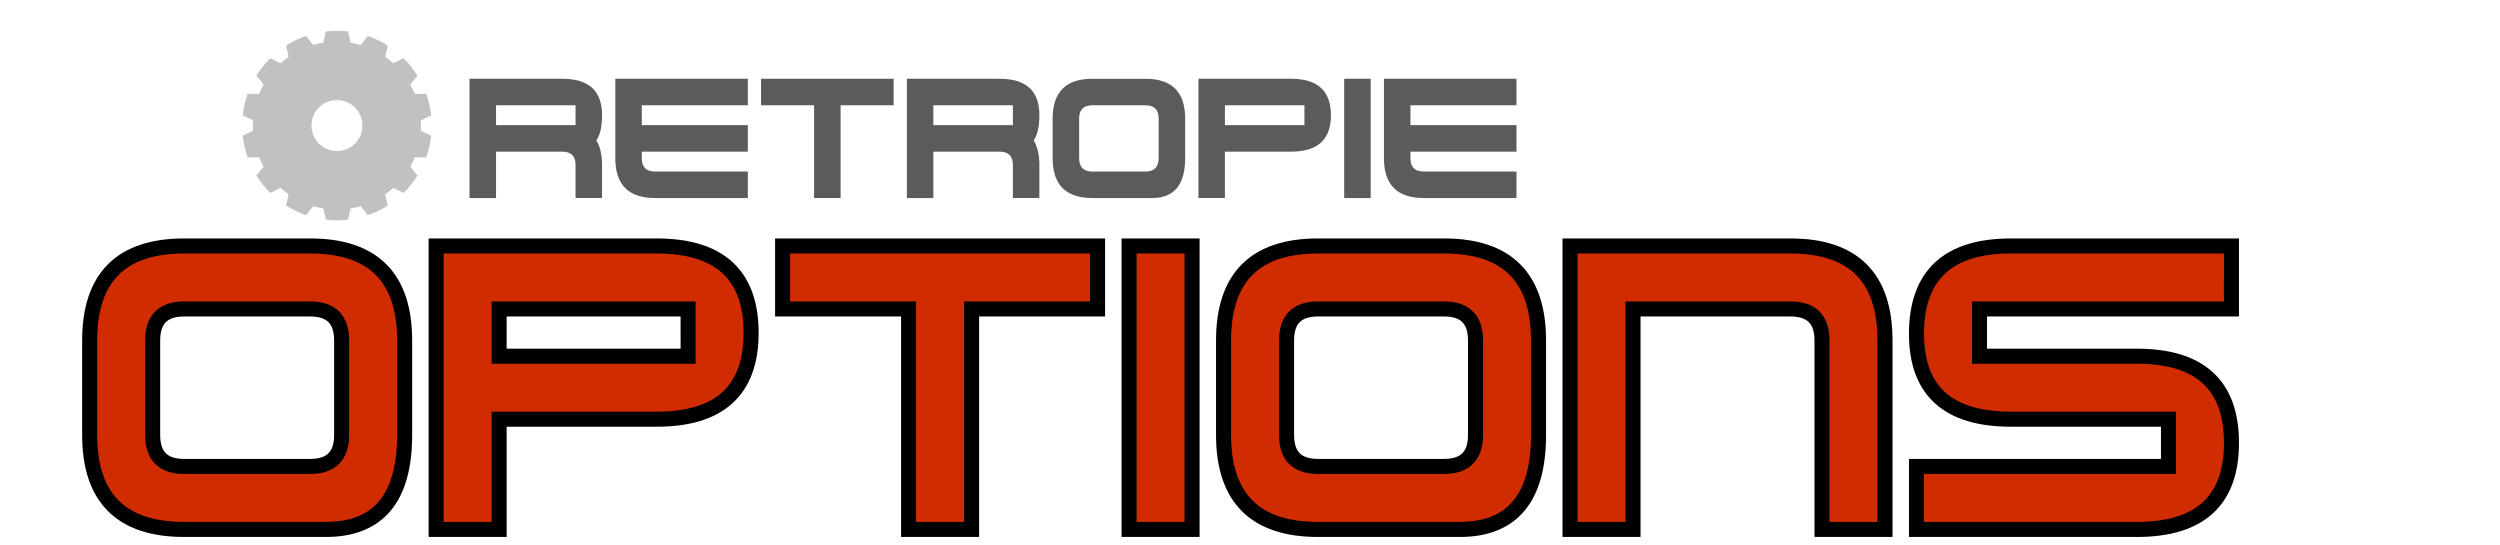 <?xml version="1.0" encoding="utf-8"?>
<!-- Generator: Adobe Illustrator 13.0.0, SVG Export Plug-In . SVG Version: 6.00 Build 14948)  -->
<!DOCTYPE svg>
<svg version="1.2" baseProfile="tiny"
	 id="svg2" xmlns:x="http://ns.adobe.com/Extensibility/1.0/" xmlns:i="http://ns.adobe.com/AdobeIllustrator/10.0/" xmlns:graph="http://ns.adobe.com/Graphs/1.0/" xmlns:svg="http://www.w3.org/2000/svg"
	 xmlns="http://www.w3.org/2000/svg" xmlns:xlink="http://www.w3.org/1999/xlink" xmlns:a="http://ns.adobe.com/AdobeSVGViewerExtensions/3.0/"
	 x="0px" y="0px" width="665px" height="145px" viewBox="-9.413 -17.166 665 145" xml:space="preserve">
<g>
	<path fill="#C1C1C1" d="M102.568,16.236c0-0.467-0.019-0.929-0.047-1.388l2.758-1.292c-0.212-2.007-0.662-3.942-1.317-5.78
		l-3.043,0.033c-0.352-0.863-0.755-1.698-1.208-2.503l1.921-2.358c-1.05-1.688-2.292-3.244-3.699-4.635L95.21-0.341
		c-0.686-0.621-1.414-1.196-2.173-1.729l0.708-2.958c-1.659-1.058-3.449-1.926-5.342-2.577l-1.871,2.397
		c-0.882-0.259-1.786-0.467-2.709-0.617l-0.645-2.969c-0.973-0.114-1.961-0.179-2.965-0.179c-1.004,0-1.993,0.065-2.966,0.18
		l-0.645,2.969c-0.924,0.15-1.828,0.358-2.71,0.618l-1.871-2.398c-1.892,0.65-3.682,1.519-5.34,2.576l0.708,2.958
		c-0.76,0.533-1.487,1.108-2.174,1.729l-2.724-1.348c-1.407,1.391-2.649,2.947-3.699,4.635l1.922,2.358
		c-0.452,0.805-0.856,1.64-1.208,2.503l-3.043-0.033c-0.655,1.838-1.104,3.774-1.316,5.781l2.758,1.292
		c-0.028,0.459-0.047,0.921-0.047,1.387s0.019,0.928,0.047,1.387l-2.758,1.292c0.212,2.007,0.662,3.943,1.316,5.781l3.044-0.032
		c0.351,0.862,0.755,1.697,1.207,2.502l-1.922,2.358c1.05,1.688,2.292,3.245,3.699,4.636l2.725-1.348
		c0.686,0.621,1.414,1.196,2.173,1.729l-0.708,2.958c1.659,1.058,3.449,1.926,5.341,2.576l1.87-2.397
		c0.882,0.26,1.786,0.468,2.709,0.618l0.645,2.968c0.974,0.114,1.962,0.18,2.966,0.18c1.004,0,1.992-0.065,2.965-0.179l0.645-2.968
		c0.923-0.15,1.827-0.358,2.709-0.618l1.871,2.397c1.893-0.65,3.683-1.519,5.342-2.577l-0.708-2.958
		c0.759-0.533,1.487-1.108,2.173-1.729l2.724,1.348c1.407-1.391,2.649-2.947,3.699-4.635l-1.921-2.357
		c0.452-0.805,0.856-1.641,1.208-2.503l3.043,0.032c0.655-1.838,1.104-3.773,1.317-5.78l-2.758-1.292
		C102.549,17.164,102.568,16.702,102.568,16.236z M80.214,23.014c-3.743,0-6.778-3.034-6.778-6.778c0-3.743,3.035-6.777,6.778-6.777
		s6.777,3.034,6.777,6.777C86.991,19.98,83.957,23.014,80.214,23.014z"/>
</g>
<g>
	<path fill="#5B5B5B" d="M122.532,23.174v12.339h-7.05V3.785h24.676c7.051,0,10.576,3.22,10.576,9.659
		c0,3.056-0.505,5.3-1.517,6.731c1.011,1.67,1.517,3.843,1.517,6.521v8.813h-7.051v-8.812c0-2.35-1.176-3.525-3.525-3.525
		L122.532,23.174L122.532,23.174z M122.532,16.123h21.151v-5.288h-21.151V16.123z"/>
	<path fill="#5B5B5B" d="M189.51,35.512h-24.675c-7.051,0-10.576-3.526-10.576-10.576V3.786h35.251v7.05h-28.2v5.288h28.2v7.05
		h-28.2v1.763c0,2.352,1.175,3.524,3.525,3.524h24.675V35.512L189.51,35.512z"/>
	<path fill="#5B5B5B" d="M193.035,3.785h35.251v7.05h-14.1v24.678h-7.051V10.835h-14.1V3.785z"/>
	<path fill="#5B5B5B" d="M238.861,23.174v12.339h-7.05V3.785h24.676c7.051,0,10.576,3.22,10.576,9.659
		c0,3.056-0.505,5.3-1.516,6.731c1.01,1.67,1.516,3.843,1.516,6.521v8.813h-7.05v-8.812c0-2.35-1.176-3.525-3.525-3.525
		L238.861,23.174L238.861,23.174z M238.861,16.123h21.151v-5.288h-21.151V16.123z"/>
	<path fill="#5B5B5B" d="M281.164,35.512c-7.05,0-10.576-3.526-10.576-10.576V14.361c0-7.051,3.525-10.574,10.576-10.574h14.1
		c7.05,0,10.576,3.523,10.576,10.574v10.575c0,7.05-2.938,10.576-8.813,10.576H281.164z M281.164,28.461h14.1
		c2.35,0,3.525-1.174,3.525-3.524V14.362c0-2.351-1.175-3.524-3.525-3.524h-14.1c-2.351,0-3.525,1.175-3.525,3.524v10.575
		C277.639,27.287,278.813,28.461,281.164,28.461z"/>
	<path fill="#5B5B5B" d="M309.365,35.512V3.784h24.676c7.051,0,10.575,3.242,10.575,9.729c0,6.438-3.524,9.658-10.575,9.658h-17.626
		V35.51h-7.05V35.512z M337.566,16.123v-5.288h-21.151v5.288H337.566z"/>
	<path fill="#5B5B5B" d="M348.141,35.512V3.784h7.052v31.728H348.141z"/>
	<path fill="#5B5B5B" d="M393.968,35.512h-24.676c-7.05,0-10.576-3.526-10.576-10.576V3.786h35.252v7.05h-28.202v5.288h28.202v7.05
		h-28.202v1.763c0,2.352,1.178,3.524,3.526,3.524h24.676V35.512L393.968,35.512z"/>
</g>
<g>
	<g>
		<path fill="#D12C00" d="M39.574,123.664c-16.756,0-25.135-8.378-25.135-25.135V73.396c0-16.756,8.378-25.135,25.135-25.135h33.513
			c16.756,0,25.135,8.378,25.135,25.135V98.53c0,16.757-6.983,25.135-20.946,25.135H39.574z M39.574,106.908h33.513
			c5.584,0,8.378-2.793,8.378-8.379V73.396c0-5.585-2.793-8.378-8.378-8.378H39.574c-5.586,0-8.378,2.793-8.378,8.378V98.53
			C31.196,104.115,33.988,106.908,39.574,106.908z"/>
		<path d="M77.275,125.663H39.574v-1.999v-2.001h37.701c6.609-0.024,11.115-1.918,14.173-5.564l0,0
			c3.064-3.657,4.776-9.451,4.774-17.57l0,0L96.22,73.395c-0.006-8.072-2.003-13.744-5.697-17.436l0,0
			c-3.692-3.694-9.366-5.691-17.436-5.699l0,0H39.574c-8.072,0.008-13.744,2.005-17.438,5.699l0,0
			c-3.694,3.692-5.691,9.364-5.697,17.436l0,0v25.134c0.006,8.071,2.003,13.743,5.697,17.438l0,0
			c3.694,3.692,9.366,5.688,17.438,5.697l0,0v2.001v1.999c-8.685,0.008-15.58-2.185-20.265-6.87l0,0
			c-4.686-4.686-6.878-11.578-6.87-20.265l0,0V73.395c-0.008-8.685,2.185-15.58,6.87-20.265l0,0
			c4.685-4.685,11.58-6.876,20.265-6.87l0,0h33.513c8.685-0.006,15.58,2.185,20.265,6.87l0,0c4.685,4.685,6.876,11.58,6.87,20.265
			l0,0v25.134c-0.004,8.637-1.782,15.412-5.701,20.133l0,0c-3.902,4.705-9.827,7.002-17.128,7.002l0,0
			C77.354,125.663,77.314,125.663,77.275,125.663L77.275,125.663z M73.087,108.908H39.574v-2.001v-2.001h33.513
			c2.484-0.006,3.969-0.606,4.869-1.509l0,0c0.9-0.898,1.501-2.383,1.509-4.869l0,0l-0.002-25.134
			c-0.006-2.484-0.607-3.969-1.507-4.869l0,0c-0.9-0.902-2.385-1.501-4.869-1.509l0,0H39.574c-2.486,0.008-3.971,0.607-4.871,1.509
			l0,0c-0.9,0.9-1.501,2.385-1.507,4.869l0,0v25.134c0.006,2.486,0.607,3.971,1.507,4.869l0,0c0.9,0.902,2.385,1.503,4.871,1.511
			l0,0v1.999v1.999c-3.102,0.008-5.805-0.787-7.698-2.679l0,0c-1.893-1.893-2.688-4.6-2.68-7.699l0,0V73.395
			c-0.008-3.099,0.787-5.804,2.68-7.698l0,0c1.894-1.892,4.597-2.687,7.698-2.68l0,0h33.513c3.1-0.006,5.805,0.789,7.696,2.68l0,0
			c1.894,1.894,2.688,4.599,2.68,7.698l0,0v25.134c0.008,3.1-0.787,5.807-2.68,7.699l0,0c-1.884,1.885-4.575,2.681-7.66,2.681l0,0
			C73.111,108.908,73.099,108.908,73.087,108.908L73.087,108.908z"/>
	</g>
	<g>
		<path fill="#D12C00" d="M106.6,123.664V48.261h58.647c16.756,0,25.135,7.708,25.135,23.124c0,15.304-8.378,22.956-25.135,22.956
			h-41.891v29.323H106.6z M173.625,77.585V65.017h-50.269v12.567H173.625z"/>
		<path d="M106.599,125.662v-1.998h2.001h-2.001V125.662h-2.001V46.26h60.65c8.66-0.002,15.499,1.988,20.205,6.31l0,0
			c4.71,4.324,6.942,10.771,6.93,18.815l0,0c0.015,7.987-2.224,14.398-6.936,18.692l0,0c-4.706,4.289-11.539,6.264-20.198,6.264l0,0
			l-39.892-0.003v29.323H106.599L106.599,125.662z M108.6,121.663l12.755-0.002V92.34h43.893c8.096-0.002,13.831-1.853,17.501-5.216
			l0,0c3.667-3.357,5.617-8.425,5.631-15.738l0,0c-0.013-7.376-1.968-12.489-5.637-15.873l0,0
			c-3.673-3.388-9.401-5.251-17.496-5.253l0,0H108.6V121.663L108.6,121.663z M121.356,79.585V63.017h54.267v14.568v2H121.356
			L121.356,79.585z M173.625,77.585v-2.001V77.585L173.625,77.585z M125.354,75.584h46.271l-0.002-8.567h-46.27V75.584
			L125.354,75.584z"/>
	</g>
	<g>
		<path fill="#D12C00" d="M198.76,48.261h83.782v16.756h-33.513v58.647h-16.756V65.017H198.76V48.261z"/>
		<path d="M230.272,125.662V67.016h-33.513V48.261V46.26h87.782v20.756h-33.513v58.646H230.272L230.272,125.662z M200.759,63.017
			h33.513v58.645h12.757V63.017l33.513-0.002V50.26h-79.782V63.017L200.759,63.017z"/>
	</g>
	<g>
		<path fill="#D12C00" d="M290.92,123.664V48.261h16.756v75.403H290.92z"/>
		<path d="M290.92,125.662v-1.998h2h-2V125.662h-2.001V46.26h20.756v79.402H290.92L290.92,125.662z M292.92,121.663l12.755-0.002
			V50.26H292.92V121.663L292.92,121.663z"/>
	</g>
	<g>
		<path fill="#D12C00" d="M341.189,123.664c-16.757,0-25.135-8.378-25.135-25.135V73.396c0-16.756,8.378-25.135,25.135-25.135
			h33.513c16.757,0,25.135,8.378,25.135,25.135V98.53c0,16.757-6.982,25.135-20.945,25.135H341.189z M341.189,106.908h33.513
			c5.585,0,8.378-2.793,8.378-8.379V73.396c0-5.585-2.793-8.378-8.378-8.378h-33.513c-5.586,0-8.378,2.793-8.378,8.378V98.53
			C332.812,104.115,335.604,106.908,341.189,106.908z"/>
		<path d="M378.891,125.663H341.19v-2v-2h37.701c6.608-0.023,11.113-1.918,14.173-5.563l0,0c3.063-3.658,4.776-9.451,4.772-17.57
			l0,0V73.396c-0.009-8.072-2.004-13.745-5.697-17.437l0,0c-3.693-3.695-9.366-5.691-17.437-5.697l0,0H341.19
			c-8.072,0.006-13.745,2.002-17.438,5.697l0,0c-3.693,3.691-5.689,9.364-5.697,17.437l0,0V98.53
			c0.008,8.069,2.004,13.744,5.697,17.436l0,0c3.693,3.693,9.366,5.691,17.438,5.698l0,0v2v2c-8.687,0.008-15.582-2.185-20.267-6.87
			l0,0c-4.685-4.685-6.875-11.579-6.869-20.264l0,0V73.396c-0.006-8.685,2.184-15.58,6.869-20.267l0,0
			c4.685-4.683,11.58-6.875,20.267-6.869l0,0h33.512c8.685-0.006,15.579,2.186,20.265,6.869l0,0
			c4.685,4.687,6.877,11.582,6.869,20.267l0,0V98.53c-0.004,8.637-1.783,15.411-5.7,20.129l0,0
			c-3.902,4.708-9.827,7.005-17.128,7.005l0,0C378.97,125.663,378.93,125.663,378.891,125.663L378.891,125.663z M374.702,108.907
			H341.19v-2v-2h33.512c2.484-0.008,3.969-0.608,4.867-1.509l0,0c0.902-0.9,1.503-2.385,1.51-4.869l0,0V73.396
			c-0.007-2.484-0.607-3.969-1.51-4.87l0,0c-0.898-0.903-2.383-1.503-4.867-1.509l0,0H341.19c-2.486,0.006-3.971,0.606-4.87,1.509
			l0,0c-0.902,0.898-1.503,2.385-1.509,4.87l0,0V98.53c0.006,2.484,0.607,3.969,1.509,4.869l0,0c0.899,0.9,2.383,1.501,4.87,1.509
			l0,0v2v2c-3.102,0.007-5.805-0.789-7.7-2.681l0,0c-1.89-1.893-2.687-4.599-2.679-7.697l0,0V73.396
			c-0.008-3.1,0.789-5.805,2.679-7.698l0,0c1.895-1.892,4.598-2.689,7.7-2.681l0,0h33.512c3.1-0.008,5.803,0.789,7.697,2.681l0,0
			c1.891,1.893,2.688,4.598,2.679,7.698l0,0V98.53c0.009,3.099-0.788,5.805-2.679,7.697l0,0c-1.887,1.885-4.577,2.681-7.661,2.681
			l0,0C374.727,108.907,374.714,108.907,374.702,108.907L374.702,108.907z"/>
	</g>
	<g>
		<path fill="#D12C00" d="M408.215,123.664V48.261h58.647c16.757,0,25.135,8.378,25.135,25.135v50.269H475.24V73.396
			c0-5.585-2.793-8.378-8.378-8.378h-41.891v58.647H408.215z"/>
		<path d="M473.239,125.664V73.395c-0.007-2.485-0.607-3.969-1.51-4.869l0,0c-0.898-0.902-2.385-1.503-4.867-1.509l0,0h-39.891
			v58.647h-18.758v-2.001h2h-2v2.001h-2.001V46.26h60.649c8.686-0.006,15.579,2.186,20.265,6.871l0,0
			c4.684,4.686,6.877,11.579,6.869,20.265l0,0v52.269H473.239L473.239,125.664z M474.56,65.698c1.891,1.892,2.687,4.597,2.68,7.697
			l0,0v48.267h12.756V73.395c-0.007-8.07-2.004-13.743-5.696-17.436l0,0c-3.693-3.695-9.366-5.692-17.437-5.699l0,0h-56.648v71.402
			h12.757V63.016h43.892c0.013,0,0.024,0,0.036,0l0,0C469.981,63.016,472.673,63.813,474.56,65.698L474.56,65.698z"/>
	</g>
	<g>
		<path fill="#D12C00" d="M500.375,106.908H567.4V94.341H525.51c-16.757,0-25.135-7.568-25.135-22.705
			c0-15.583,8.378-23.375,25.135-23.375h58.647v16.756h-67.025v12.567h41.891c16.757,0,25.135,7.68,25.135,23.04
			c0,15.361-8.378,23.04-25.135,23.04h-58.647V106.908z"/>
		<path d="M559.021,125.663h-60.648v-18.755v-2.002h67.025V96.34H525.51c-8.657,0-15.483-1.949-20.192-6.192l0,0
			c-4.714-4.248-6.96-10.602-6.944-18.512l0,0c-0.013-8.124,2.216-14.626,6.923-18.997l0,0c4.703-4.367,11.548-6.381,20.214-6.379
			l0,0h60.646v20.757H519.13v8.566h39.892c8.661,0,15.498,1.983,20.203,6.286l0,0c4.711,4.31,6.946,10.739,6.932,18.755l0,0
			c0.015,8.016-2.221,14.445-6.932,18.753l0,0c-4.703,4.303-11.534,6.286-20.189,6.286l0,0
			C559.031,125.663,559.025,125.663,559.021,125.663L559.021,125.663z M502.375,121.663h56.646c8.096-0.002,13.827-1.858,17.5-5.234
			l0,0c3.668-3.37,5.621-8.46,5.634-15.805l0,0c-0.013-7.345-1.966-12.435-5.634-15.806l0,0c-3.673-3.374-9.404-5.232-17.5-5.234
			l0,0h-43.89V63.017h67.023V50.26H525.51c-8.094,0.002-13.815,1.881-17.489,5.308l0,0c-3.673,3.423-5.633,8.606-5.646,16.067l0,0
			c0.015,7.228,1.96,12.225,5.624,15.544l0,0c3.668,3.325,9.41,5.16,17.511,5.16l0,0h43.89v16.568h-67.024V121.663L502.375,121.663z
			"/>
	</g>
</g>
</svg>
